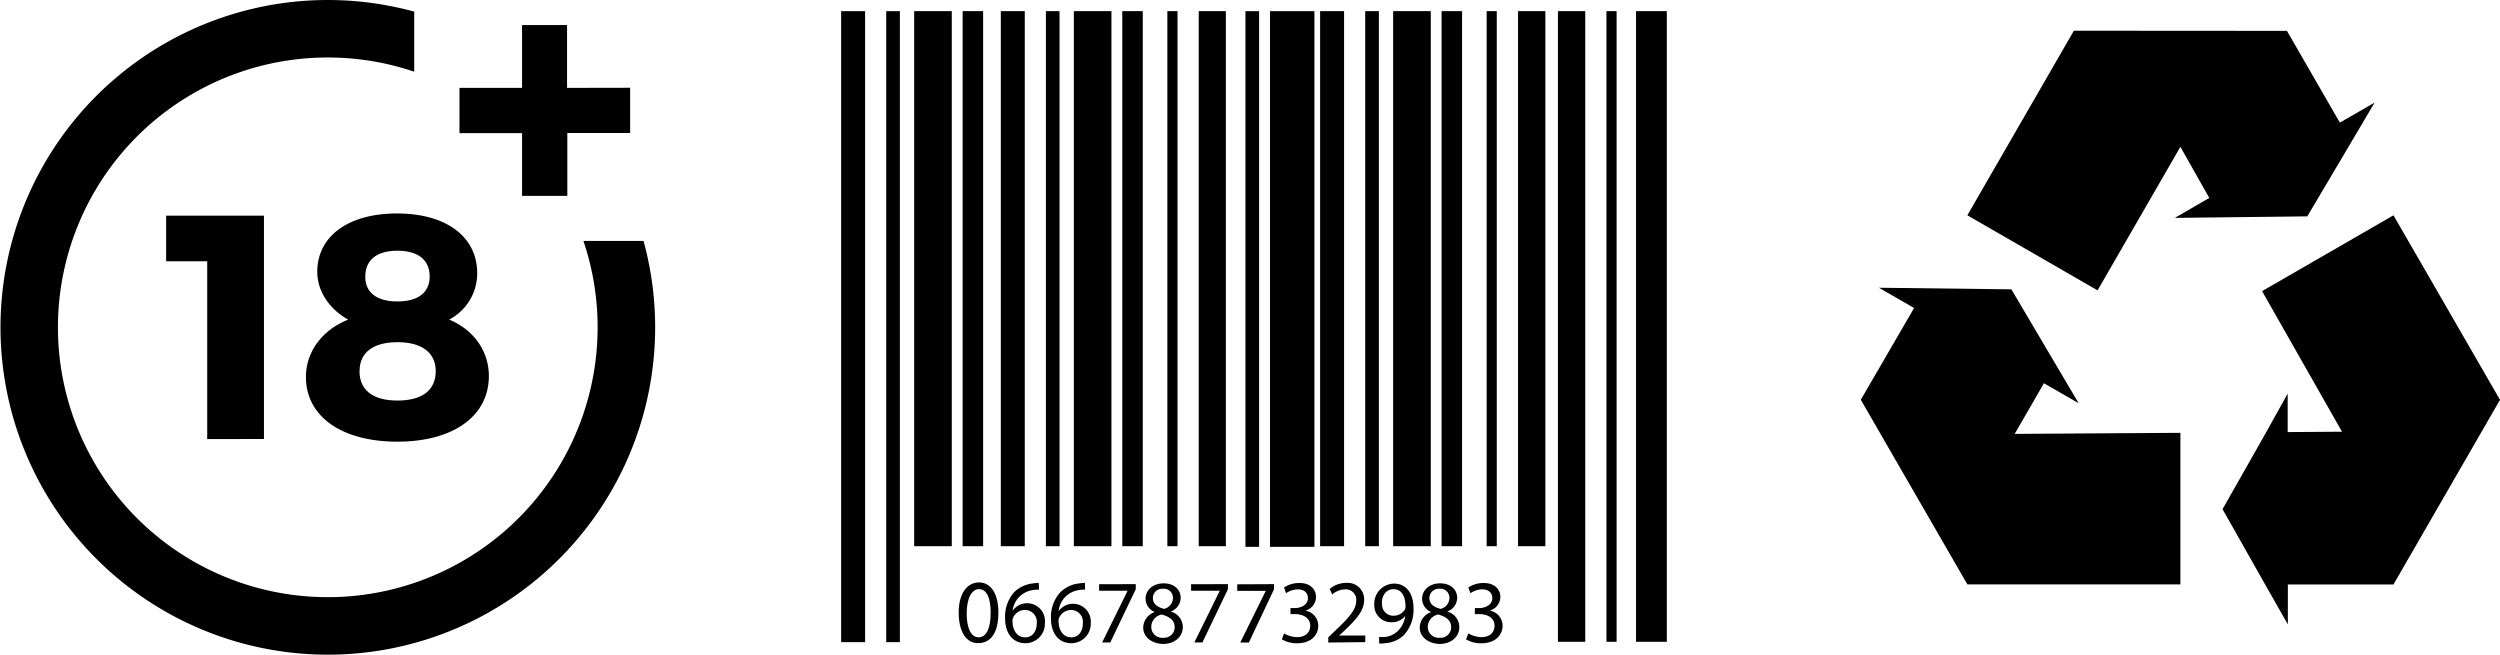 <svg xmlns="http://www.w3.org/2000/svg" viewBox="0 0 828.45 217.09"><title>Asset 27</title><g id="Layer_2" data-name="Layer 2"><g id="Layer_1-2" data-name="Layer 1"><g id="f3705a62-3ab0-4b68-bd0a-61bb51e39920"><g id="f3705a62-3ab0-4b68-bd0a-61bb51e39920-child-0"><path d="M68.67,145.51V86.58H55.05V71.47H87.47v74Z"/></g><g id="f3705a62-3ab0-4b68-bd0a-61bb51e39920-child-1"><path d="M158.14,90.59a17.32,17.32,0,0,1-9.3,15.32C157,109.29,162,116.36,162,124.6c0,13.31-11.83,21.76-30.31,21.76s-30.31-8.35-30.31-21.44c0-8.45,5.49-15.63,14-19-6.23-3.49-10.24-9.4-10.24-15.85,0-11.83,10.35-19.33,26.4-19.33C147.89,70.73,158.14,78.44,158.14,90.59Zm-39,32.43c0,6.23,4.44,9.71,12.57,9.71s12.67-3.38,12.67-9.71c0-6.13-4.54-9.62-12.67-9.62S119.16,116.89,119.16,123Zm1.9-31.37c0,5.28,3.8,8.24,10.67,8.24s10.67-3,10.67-8.24c0-5.5-3.8-8.56-10.67-8.56S121.06,86.15,121.06,91.65Z"/></g><g id="f3705a62-3ab0-4b68-bd0a-61bb51e39920-child-2"><path d="M193.33,79.83a89.42,89.42,0,1,1-56.07-56.07V3.85a108.47,108.47,0,1,0,76,76Z"/></g><g id="f3705a62-3ab0-4b68-bd0a-61bb51e39920-child-3"><path d="M187.91,29.12V8.3H173V29.12H152.26v15H173V64.9h15V44.08h20.82v-15Z"/></g></g><g id="e8a3cee5-1e69-4dec-b044-3e192e6bc4ea"><g id="e8a3cee5-1e69-4dec-b044-3e192e6bc4ea-child-0"><path d="M687.24,10.18l-35.3,61.17,43.15,24.87,27.45-47.56,9.57,16.93L720.7,72.2l43.89-.5,14.59-24.63L786.89,34l-11.51,6.63-17.53-30.4ZM793.15,71.35,749.61,96.47l26.48,46.59-18,.12V130.43L751,143.18l-14.46,25.49v.12l14.08,24.89,7.53,13.24V193.68h35l35.3-61.18Zm-170.52,24,11.66,6.72-17.66,30.4,35.31,61.18h70.6V143.43l-54.91.35L677.32,127l11.51,6.63-22.3-37.75Z"/></g></g><g id="_809c760b-da9e-4db2-9976-66c62c484cbf" data-name="809c760b-da9e-4db2-9976-66c62c484cbf"><g id="_809c760b-da9e-4db2-9976-66c62c484cbf-child-0" data-name="809c760b-da9e-4db2-9976-66c62c484cbf-child-0"><path d="M542.15,212.68V3.69h10.2v209Z"/></g><g id="_809c760b-da9e-4db2-9976-66c62c484cbf-child-1" data-name="809c760b-da9e-4db2-9976-66c62c484cbf-child-1"><path d="M532.34,212.68V3.69h3.37v209Z"/></g><g id="_809c760b-da9e-4db2-9976-66c62c484cbf-child-2" data-name="809c760b-da9e-4db2-9976-66c62c484cbf-child-2"><path d="M516.27,212.68V3.69h9.05v209Z"/></g><g id="_809c760b-da9e-4db2-9976-66c62c484cbf-child-3" data-name="809c760b-da9e-4db2-9976-66c62c484cbf-child-3"><path d="M503.05,181V3.69h9.05V181Z"/></g><g id="_809c760b-da9e-4db2-9976-66c62c484cbf-child-4" data-name="809c760b-da9e-4db2-9976-66c62c484cbf-child-4"><path d="M492.65,181V3.69H496V181Z"/></g><g id="_809c760b-da9e-4db2-9976-66c62c484cbf-child-5" data-name="809c760b-da9e-4db2-9976-66c62c484cbf-child-5"><path d="M477.71,181V3.69h6.79V181Z"/></g><g id="_809c760b-da9e-4db2-9976-66c62c484cbf-child-6" data-name="809c760b-da9e-4db2-9976-66c62c484cbf-child-6"><path d="M461.66,181V3.69h12.47V181Z"/></g><g id="_809c760b-da9e-4db2-9976-66c62c484cbf-child-7" data-name="809c760b-da9e-4db2-9976-66c62c484cbf-child-7"><path d="M452.4,181V3.69h4.53V181Z"/></g><g id="_809c760b-da9e-4db2-9976-66c62c484cbf-child-8" data-name="809c760b-da9e-4db2-9976-66c62c484cbf-child-8"><path d="M437.46,181V3.69h7.94V181Z"/></g><g id="_809c760b-da9e-4db2-9976-66c62c484cbf-child-9" data-name="809c760b-da9e-4db2-9976-66c62c484cbf-child-9"><path d="M420.85,181.21V3.7h14.72V181.21Z"/></g><g id="_809c760b-da9e-4db2-9976-66c62c484cbf-child-10" data-name="809c760b-da9e-4db2-9976-66c62c484cbf-child-10"><path d="M412.72,181.21V3.7h4.52V181.21Z"/></g><g id="_809c760b-da9e-4db2-9976-66c62c484cbf-child-11" data-name="809c760b-da9e-4db2-9976-66c62c484cbf-child-11"><path d="M397.23,181V3.69h9V181Z"/></g><g id="_809c760b-da9e-4db2-9976-66c62c484cbf-child-12" data-name="809c760b-da9e-4db2-9976-66c62c484cbf-child-12"><path d="M386.84,181V3.69h3.37V181Z"/></g><g id="_809c760b-da9e-4db2-9976-66c62c484cbf-child-13" data-name="809c760b-da9e-4db2-9976-66c62c484cbf-child-13"><path d="M371.9,181V3.69h6.79V181Z"/></g><g id="_809c760b-da9e-4db2-9976-66c62c484cbf-child-14" data-name="809c760b-da9e-4db2-9976-66c62c484cbf-child-14"><path d="M355.85,181V3.69h12.46V181Z"/></g><g id="_809c760b-da9e-4db2-9976-66c62c484cbf-child-15" data-name="809c760b-da9e-4db2-9976-66c62c484cbf-child-15"><path d="M346.59,181V3.69h4.52V181Z"/></g><g id="_809c760b-da9e-4db2-9976-66c62c484cbf-child-16" data-name="809c760b-da9e-4db2-9976-66c62c484cbf-child-16"><path d="M331.65,181V3.69h7.94V181Z"/></g><g id="_809c760b-da9e-4db2-9976-66c62c484cbf-child-17" data-name="809c760b-da9e-4db2-9976-66c62c484cbf-child-17"><path d="M319,181V3.69h6.79V181Z"/></g><g id="_809c760b-da9e-4db2-9976-66c62c484cbf-child-18" data-name="809c760b-da9e-4db2-9976-66c62c484cbf-child-18"><path d="M302.94,181V3.69H315.4V181Z"/></g><g id="_809c760b-da9e-4db2-9976-66c62c484cbf-child-19" data-name="809c760b-da9e-4db2-9976-66c62c484cbf-child-19"><path d="M293.68,212.79V3.7h4.52V212.79Z"/></g><g id="_809c760b-da9e-4db2-9976-66c62c484cbf-child-20" data-name="809c760b-da9e-4db2-9976-66c62c484cbf-child-20"><path d="M278.74,212.79V3.7h7.94V212.79Z"/></g><g id="_809c760b-da9e-4db2-9976-66c62c484cbf-child-21" data-name="809c760b-da9e-4db2-9976-66c62c484cbf-child-21"><path d="M330.85,203c0,6.58-2.44,10.13-6.76,10.13-3.78,0-6.35-3.55-6.4-10S320.48,193,324.45,193,330.85,196.86,330.85,203Zm-10.51.3c0,5.07,1.56,7.89,3.94,7.89,2.67,0,4-3.13,4-8.08s-1.22-7.88-3.94-7.88c-2.28.06-4,2.87-4,8.14Z"/></g><g id="_809c760b-da9e-4db2-9976-66c62c484cbf-child-22" data-name="809c760b-da9e-4db2-9976-66c62c484cbf-child-22"><path d="M344.31,195.41a8.54,8.54,0,0,0-2,.12,7.86,7.86,0,0,0-6.76,6.87h0a5.91,5.91,0,0,1,10.71,4,6.48,6.48,0,0,1-6.44,6.75c-4.13,0-6.75-3.21-6.75-8.24a12.19,12.19,0,0,1,3.06-8.73,10.49,10.49,0,0,1,6.19-2.85,12.21,12.21,0,0,1,1.91-.16Zm-.75,11.16a3.86,3.86,0,0,0-1-3.14,3.91,3.91,0,0,0-3-1.3,4.32,4.32,0,0,0-3.75,2.38,2.36,2.36,0,0,0-.3,1.16c0,3.2,1.52,5.54,4.26,5.54C342,211.21,343.56,209.34,343.56,206.57Z"/></g><g id="_809c760b-da9e-4db2-9976-66c62c484cbf-child-23" data-name="809c760b-da9e-4db2-9976-66c62c484cbf-child-23"><path d="M359.57,195.41a8.54,8.54,0,0,0-2,.12,7.84,7.84,0,0,0-6.75,6.87h.08a5.89,5.89,0,0,1,10.56,4,6.48,6.48,0,0,1-6.44,6.75c-4.13,0-6.75-3.21-6.75-8.24a12.13,12.13,0,0,1,3.17-8.73,10.55,10.55,0,0,1,6.18-2.85,12.21,12.21,0,0,1,1.91-.16Zm-.74,11.16a3.94,3.94,0,0,0-4-4.44,4.38,4.38,0,0,0-3.75,2.38,2.36,2.36,0,0,0-.3,1.16c0,3.2,1.52,5.54,4.26,5.54C357.31,211.21,358.83,209.34,358.83,206.57Z"/></g><g id="_809c760b-da9e-4db2-9976-66c62c484cbf-child-24" data-name="809c760b-da9e-4db2-9976-66c62c484cbf-child-24"><path d="M376.37,193.57v1.68l-8.44,17.64h-2.7l8.44-17.13h-9.45V193.6Z"/></g><g id="_809c760b-da9e-4db2-9976-66c62c484cbf-child-25" data-name="809c760b-da9e-4db2-9976-66c62c484cbf-child-25"><path d="M378.84,208a5.52,5.52,0,0,1,3.83-5.18h0a4.81,4.81,0,0,1-3.05-4.36c0-3.06,2.58-5.15,6-5.15,3.75,0,5.63,2.36,5.63,4.76a4.89,4.89,0,0,1-3.18,4.53v.1a5.34,5.34,0,0,1,3.9,5.07c0,3.37-2.88,5.62-6.58,5.62C381.27,213.24,378.84,210.82,378.84,208Zm10.42-.12c0-2.36-1.69-3.49-4.26-4.24a4.21,4.21,0,0,0-3.49,4,3.59,3.59,0,0,0,3.88,3.7,3.52,3.52,0,0,0,2.7-.88,3.42,3.42,0,0,0,1.17-2.58Zm-7.21-9.67c0,1.92,1.47,3,3.7,3.56a3.79,3.79,0,0,0,2.94-3.51,3,3,0,0,0-3.28-3.16,3.15,3.15,0,0,0-2.37.81,3.06,3.06,0,0,0-1,2.28Z"/></g><g id="_809c760b-da9e-4db2-9976-66c62c484cbf-child-26" data-name="809c760b-da9e-4db2-9976-66c62c484cbf-child-26"><path d="M406.91,193.57v1.68l-8.45,17.64h-2.68l8.44-17.13H394.7V193.6Z"/></g><g id="_809c760b-da9e-4db2-9976-66c62c484cbf-child-27" data-name="809c760b-da9e-4db2-9976-66c62c484cbf-child-27"><path d="M422.19,193.57v1.69l-8.34,17.66H411l8.45-17.12H410v-2.17Z"/></g><g id="_809c760b-da9e-4db2-9976-66c62c484cbf-child-28" data-name="809c760b-da9e-4db2-9976-66c62c484cbf-child-28"><path d="M425.52,209.9a8.64,8.64,0,0,0,4.29,1.23c3.37,0,4.4-2.15,4.37-3.75,0-2.72-2.47-3.88-5.07-3.88h-1.47v-2h1.47c1.91,0,4.31-1,4.31-3.28,0-1.54-1-2.92-3.38-2.92a7.27,7.27,0,0,0-3.87,1.28l-.67-1.91a9.21,9.21,0,0,1,5.07-1.48c3.81,0,5.53,2.26,5.53,4.63a4.75,4.75,0,0,1-3.56,4.54h0a5.06,5.06,0,0,1,4.31,5c0,3.09-2.4,5.81-7,5.81a9.7,9.7,0,0,1-5.07-1.31Z"/></g><g id="_809c760b-da9e-4db2-9976-66c62c484cbf-child-29" data-name="809c760b-da9e-4db2-9976-66c62c484cbf-child-29"><path d="M440.16,212.92v-1.69l2.06-2c4.95-4.7,7.17-7.2,7.21-10.13a3.47,3.47,0,0,0-3.85-3.79,6.68,6.68,0,0,0-4.11,1.69l-.84-1.84a8.58,8.58,0,0,1,5.49-2,5.58,5.58,0,0,1,4.24,1.47,5.51,5.51,0,0,1,1.69,4.16c0,3.58-2.6,6.47-6.76,10.4l-1.55,1.42h8.69v2.18Z"/></g><g id="_809c760b-da9e-4db2-9976-66c62c484cbf-child-30" data-name="809c760b-da9e-4db2-9976-66c62c484cbf-child-30"><path d="M457,211.06a10.63,10.63,0,0,0,2.11,0,7.27,7.27,0,0,0,4-1.87,8.42,8.42,0,0,0,2.56-5.07h0a5.71,5.71,0,0,1-4.56,2.08,5.6,5.6,0,0,1-5.7-5.93,6.63,6.63,0,0,1,6.6-6.87c3.95,0,6.4,3.22,6.4,8.15a12.25,12.25,0,0,1-3.38,9.09,9.65,9.65,0,0,1-5.59,2.45,12,12,0,0,1-2.4.15Zm1-11.13a3.71,3.71,0,0,0,3.71,4.11,4.38,4.38,0,0,0,3.82-2,1.66,1.66,0,0,0,.23-.95c0-3.37-1.21-5.84-3.95-5.84C459.44,195.22,457.91,197.2,457.91,199.93Z"/></g><g id="_809c760b-da9e-4db2-9976-66c62c484cbf-child-31" data-name="809c760b-da9e-4db2-9976-66c62c484cbf-child-31"><path d="M470.47,208a5.52,5.52,0,0,1,3.83-5.18h0a4.81,4.81,0,0,1-3.05-4.36c0-3.06,2.58-5.15,6-5.15,3.75,0,5.63,2.36,5.63,4.76a4.89,4.89,0,0,1-3.18,4.53v.1a5.34,5.34,0,0,1,3.9,5.07c0,3.37-2.88,5.62-6.58,5.62C473,213.24,470.47,210.82,470.47,208Zm10.42-.12c0-2.36-1.69-3.49-4.26-4.24a4.21,4.21,0,0,0-3.49,4,3.59,3.59,0,0,0,3.88,3.7,3.52,3.52,0,0,0,2.7-.88,3.42,3.42,0,0,0,1.17-2.58Zm-7.21-9.67c0,1.92,1.47,3,3.7,3.56a3.77,3.77,0,0,0,2.93-3.51,3,3,0,0,0-3.27-3.16,3.15,3.15,0,0,0-2.37.81,3.06,3.06,0,0,0-1,2.28Z"/></g><g id="_809c760b-da9e-4db2-9976-66c62c484cbf-child-32" data-name="809c760b-da9e-4db2-9976-66c62c484cbf-child-32"><path d="M486.6,209.9a8.74,8.74,0,0,0,4.29,1.23c3.37,0,4.4-2.15,4.37-3.75,0-2.72-2.47-3.88-5.07-3.88h-1.45v-2h1.45c1.91,0,4.33-1,4.33-3.28,0-1.54-1-2.92-3.38-2.92a7,7,0,0,0-3.87,1.28l-.69-1.91a9.21,9.21,0,0,1,5.07-1.48c3.8,0,5.54,2.26,5.54,4.63a4.82,4.82,0,0,1-3.58,4.54h0a5.06,5.06,0,0,1,4.32,5c0,3.09-2.42,5.81-7.06,5.81a9.72,9.72,0,0,1-5.07-1.31Z"/></g></g></g></g></svg>